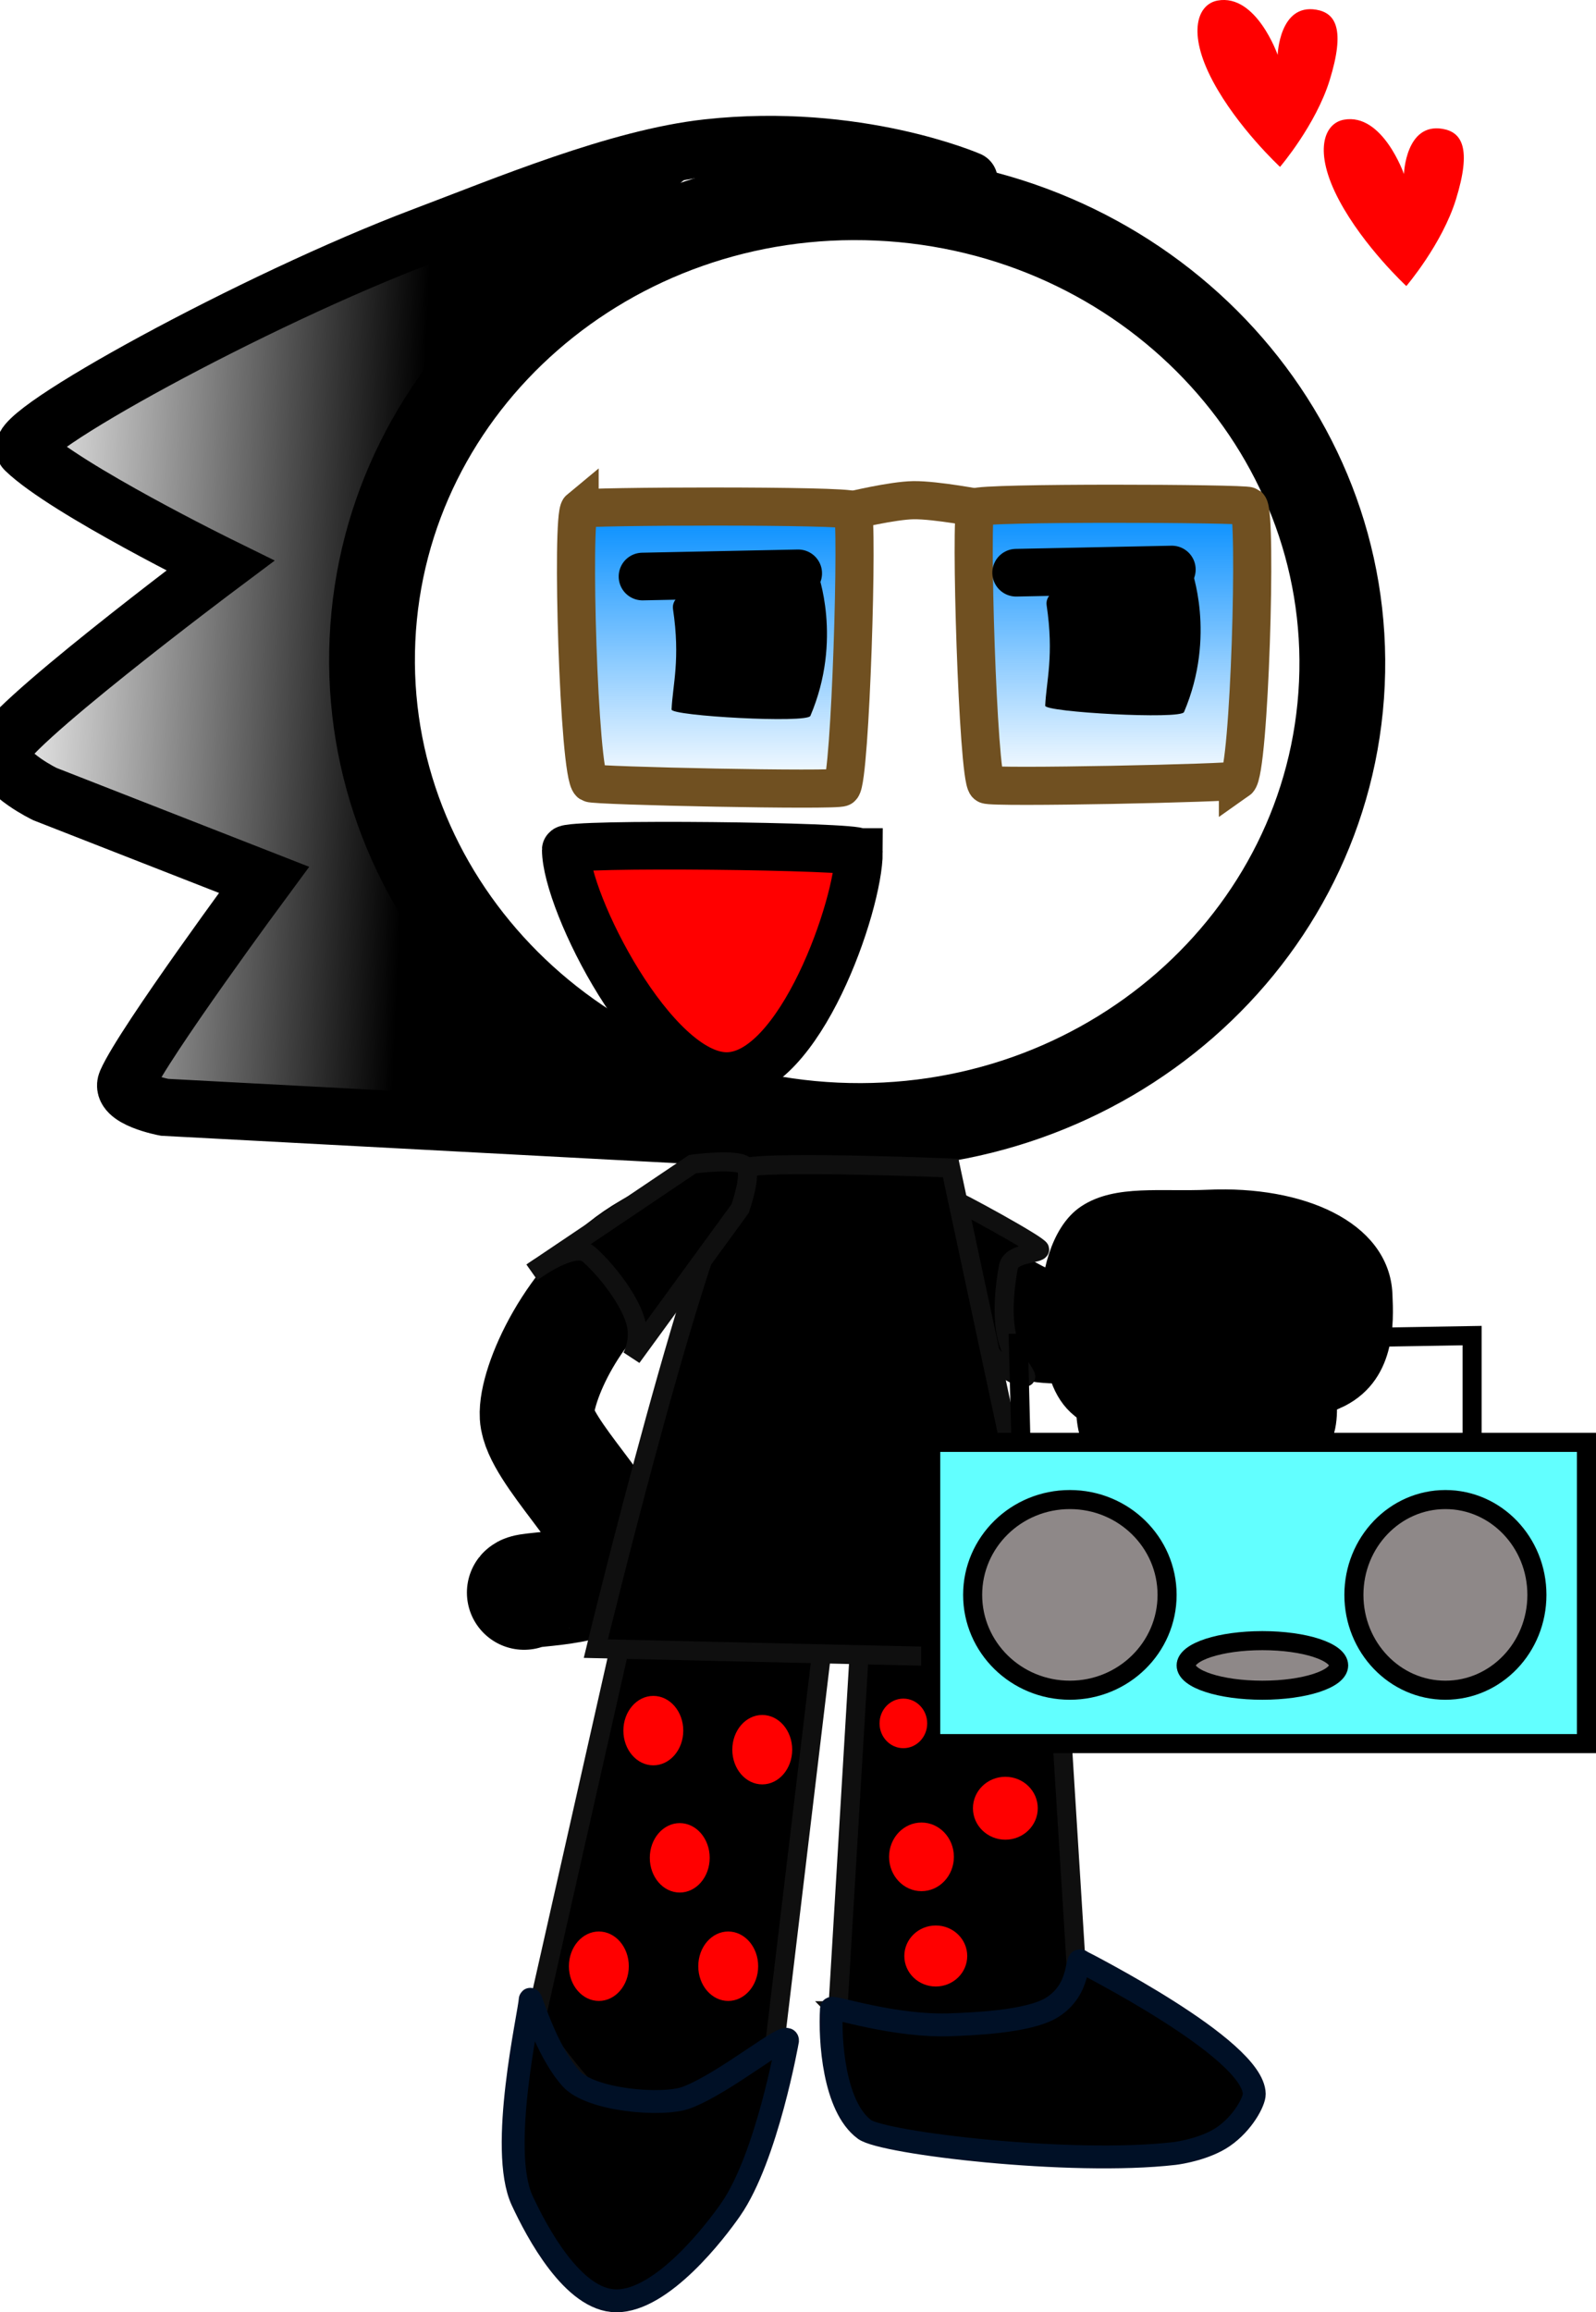 <svg version="1.1" xmlns="http://www.w3.org/2000/svg" xmlns:xlink="http://www.w3.org/1999/xlink" width="83.723" height="121.279" viewBox="0,0,83.723,121.279"><defs><linearGradient x1="212.635" y1="166.133" x2="190.222" y2="165.118" gradientUnits="userSpaceOnUse" id="color-1"><stop offset="0" stop-color="#000000"/><stop offset="1" stop-color="#000000" stop-opacity="0"/></linearGradient><linearGradient x1="239.059" y1="162.21" x2="239.059" y2="164.21" gradientUnits="userSpaceOnUse" id="color-2"><stop offset="0" stop-color="#008cff"/><stop offset="1" stop-color="#008cff" stop-opacity="0"/></linearGradient><linearGradient x1="249.53" y1="154.95" x2="249.53" y2="169.745" gradientUnits="userSpaceOnUse" id="color-3"><stop offset="0" stop-color="#008cff"/><stop offset="1" stop-color="#008cff" stop-opacity="0"/></linearGradient><linearGradient x1="228.668" y1="155.097" x2="228.668" y2="169.892" gradientUnits="userSpaceOnUse" id="color-4"><stop offset="0" stop-color="#008cff"/><stop offset="1" stop-color="#008cff" stop-opacity="0"/></linearGradient></defs><g transform="translate(-191.146,-128.529)"><g data-paper-data="{&quot;isPaintingLayer&quot;:true}" fill-rule="nonzero" stroke-linejoin="miter" stroke-miterlimit="10" stroke-dasharray="" stroke-dashoffset="0" style="mix-blend-mode: normal"><path d="M235.095,233.993l1.181,-19.738l10.144,-1.552l1.323,21.214c0,0 -5.765,4.163 -7.312,4.084c-1.48,-0.076 -5.336,-4.008 -5.336,-4.008z" fill="#000000" stroke="#0f0f0f" stroke-width="1" stroke-linecap="butt"/><path d="M219.198,234.672l4.69,-20.78l10.472,0.358l-2.704,22.609c0,0 -6.417,3.066 -7.924,2.711c-1.442,-0.34 -4.533,-4.897 -4.533,-4.897z" fill="#000000" stroke="#0f0f0f" stroke-width="1" stroke-linecap="butt"/><path d="M261.538,164.382c-0.608,13.437 -12.485,23.815 -26.528,23.179c-14.043,-0.636 -24.933,-12.044 -24.325,-25.482c0.608,-13.437 12.485,-23.815 26.528,-23.179c14.043,0.636 24.933,12.044 24.325,25.482z" fill="none" stroke="#000000" stroke-width="4.5" stroke-linecap="butt"/><path d="M229.184,188.172l-29.407,-1.565c0,0 -2.387,-0.448 -1.999,-1.333c0.888,-2.029 7.219,-10.597 7.219,-10.597l-11.494,-4.498c0,0 -2.086,-0.999 -2.356,-2.112c-0.251,-1.035 11.554,-9.871 11.554,-9.871c0,0 -8.095,-3.98 -10.243,-6.06c-0.843,-0.817 12.045,-7.892 20.873,-11.224c4.32,-1.631 10.222,-4.114 14.941,-4.631c7.824,-0.858 13.712,1.703 13.712,1.703" fill="none" stroke="#000000" stroke-width="3" stroke-linecap="round"/><path d="M197.909,186.522c0,0 -0.466,-1.426 0.85,-3.302c1.648,-2.349 7.13,-5.355 5.585,-7.789c-2.002,-3.153 -14.619,-3.266 -12.894,-7.039c1.417,-3.098 10.925,-8.137 11.018,-10.206c0.093,-2.065 -4.527,-1.015 -7.019,-3.882c-3.545,-4.077 -1.748,-4.001 -1.748,-4.001c0,0 12.047,-6.935 17.847,-9.121c5.442,-2.052 15.951,-3.619 15.951,-3.619c0,0 -15.541,13.057 -18.035,21.001c-2.764,8.806 13.936,28.177 13.936,28.177z" data-paper-data="{&quot;index&quot;:null}" fill="url(#color-1)" stroke="none" stroke-width="0" stroke-linecap="butt"/><path d="M234.588,205.401l0.986,-15.866" fill="none" stroke="#000000" stroke-width="6" stroke-linecap="round"/><path d="M218.639,212.061c0.223,-0.285 4.674,-0.017 4.817,-2.012c0.118,-1.649 -4.037,-5.414 -4.144,-7.253c-0.094,-1.618 1.866,-6.184 5.55,-8.497c4.398,-2.761 10.659,-3.162 10.659,-3.162c0,0 6.354,5.274 9.246,6.615c1.816,0.842 5.035,-0.143 5.035,-0.143" fill="none" stroke="#000000" stroke-width="6" stroke-linecap="round"/><path d="M229.475,244.419c-0.768,1.107 -3.574,4.798 -6.002,4.789c-2.273,-0.009 -4.173,-3.625 -4.934,-5.257c-1.257,-2.697 0.383,-9.808 0.42,-10.544c0.012,-0.24 0.759,2.578 2.134,4.135c1.024,1.159 4.82,1.474 6.073,1.002c2.038,-0.767 5.318,-3.524 5.291,-2.986c0,0 -1.074,6.113 -2.981,8.86z" fill="#000000" stroke="#001026" stroke-width="1.2" stroke-linecap="butt"/><path d="M245.686,194.059c0,0.255 -1.492,0.151 -1.638,0.908c-0.169,0.876 -0.379,2.521 -0.065,3.748c0.315,1.232 1.152,2.045 0.937,2.045c-0.939,0 -2.967,-1.918 -2.967,-4.367c0,-2.448 -1.806,-4.967 -0.867,-4.967c0.162,0 4.6,2.42 4.6,2.633z" fill="#000000" stroke="#0f0f0f" stroke-width="1" stroke-linecap="butt"/><g data-paper-data="{&quot;index&quot;:null}" fill="#000000" stroke="#000000" stroke-width="1.2" stroke-linecap="butt"><path d="M259.536,204.821c-1.397,0.631 -3.975,-0.323 -5.857,-0.24c-2.027,0.089 -3.229,1.159 -4.399,0.49c-0.817,-0.468 -1.044,-1.752 -1.074,-2.432c-0.073,-1.654 2.659,-3.117 6.102,-3.269c3.443,-0.152 6.293,1.066 6.366,2.719c0.033,0.749 0.019,2.208 -1.138,2.731z"/><path d="M261.181,201.848c-1.955,0.862 -6.847,0.266 -6.847,0.266c0,0 -3.05,1.05 -3.121,1.052c-4.529,0.121 -4.706,-2.74 -4.849,-5.996c-0.068,-1.55 0.455,-3.96 1.835,-4.87c1.565,-1.031 3.831,-0.659 6.359,-0.77c4.757,-0.21 8.886,1.573 9.032,4.881c0.064,1.456 0.203,4.287 -2.408,5.438z"/></g><path d="M222.402,215c0,0 5.734,-23.598 7.692,-25.171c0.575,-0.462 10.922,-0.039 10.922,-0.039l5.514,25.767z" fill="#000000" stroke="#0f0f0f" stroke-width="1" stroke-linecap="butt"/><path d="M236.494,240.216c-1.606,-1.193 -1.831,-4.684 -1.731,-6.34c0.01,-0.159 3.318,0.993 6.377,0.847c0.804,-0.038 3.929,-0.119 5.186,-0.899c1.561,-0.969 1.224,-2.656 1.521,-2.434c0.111,0.083 9.059,4.575 9.095,6.969c0.006,0.387 -0.587,1.526 -1.622,2.238c-0.904,0.622 -2.241,0.846 -2.569,0.884c-5.472,0.629 -15.294,-0.55 -16.255,-1.264z" fill="#000000" stroke="#001026" stroke-width="1.2" stroke-linecap="butt"/><path d="M244.723,204.981l-0.154,-6l23.8,-0.4v6.6" fill="none" stroke="#000000" stroke-width="1" stroke-linecap="round"/><path d="M239.969,219.981v-15.8h34.4v15.8z" fill="#62ffff" stroke="#000000" stroke-width="1" stroke-linecap="butt"/><path d="M252.369,212.181c0,2.761 -2.283,5 -5.1,5c-2.817,0 -5.1,-2.239 -5.1,-5c0,-2.761 2.283,-5 5.1,-5c2.817,0 5.1,2.239 5.1,5z" fill="#8e8888" stroke="#000000" stroke-width="1" stroke-linecap="butt"/><path d="M271.769,212.181c0,2.761 -2.149,5 -4.8,5c-2.651,0 -4.8,-2.239 -4.8,-5c0,-2.761 2.149,-5 4.8,-5c2.651,0 4.8,2.239 4.8,5z" fill="#8e8888" stroke="#000000" stroke-width="1" stroke-linecap="butt"/><path d="M261.369,215.881c0,0.718 -1.791,1.3 -4,1.3c-2.209,0 -4,-0.582 -4,-1.3c0,-0.718 1.791,-1.3 4,-1.3c2.209,0 4,0.582 4,1.3z" fill="#8e8888" stroke="#000000" stroke-width="1" stroke-linecap="butt"/><path d="M235.776,155.31c0,0 2.186,-0.53 3.287,-0.546c1.183,-0.017 3.58,0.446 3.58,0.446" fill="url(#color-2)" stroke="#705021" stroke-width="2" stroke-linecap="round"/><g stroke="#705021" stroke-width="2" stroke-linecap="butt"><path d="M256.086,169.458c-0.208,0.145 -12.974,0.411 -13.183,0.223c-0.466,-0.42 -0.881,-14.143 -0.573,-14.539c0.212,-0.272 14.14,-0.214 14.316,-0.069c0.443,0.365 0.048,13.961 -0.56,14.386z" fill="url(#color-3)"/><path d="M221.551,155.219c0.176,-0.145 14.104,-0.203 14.316,0.069c0.308,0.396 -0.107,14.12 -0.573,14.539c-0.208,0.188 -12.975,-0.078 -13.183,-0.223c-0.608,-0.425 -1.003,-14.021 -0.56,-14.386z" data-paper-data="{&quot;index&quot;:null}" fill="url(#color-4)"/></g><g><path d="M234.029,158.546c0,0 1.339,3.515 -0.372,7.531c-0.171,0.401 -7.297,0.005 -7.282,-0.334c0.057,-1.288 0.468,-2.628 0.076,-5.264c-0.284,-1.909 7.578,-1.933 7.578,-1.933z" data-paper-data="{&quot;index&quot;:null}" fill="#000000" stroke="none" stroke-width="0" stroke-linecap="butt"/><path d="M224.851,158.768l8.167,-0.167" fill="none" stroke="#000000" stroke-width="2.5" stroke-linecap="round"/></g><g data-paper-data="{&quot;index&quot;:null}"><path d="M253.629,158.346c0,0 1.339,3.515 -0.372,7.531c-0.171,0.401 -7.297,0.005 -7.282,-0.334c0.057,-1.288 0.468,-2.628 0.076,-5.264c-0.284,-1.909 7.578,-1.933 7.578,-1.933z" data-paper-data="{&quot;index&quot;:null}" fill="#000000" stroke="none" stroke-width="0" stroke-linecap="butt"/><path d="M244.451,158.568l8.167,-0.167" fill="none" stroke="#000000" stroke-width="2.5" stroke-linecap="round"/></g><path d="M224.284,199.721c0,0 0.514,-0.872 0.187,-1.937c-0.391,-1.272 -1.686,-2.819 -2.454,-3.478c-0.777,-0.667 -2.96,0.949 -2.96,0.949l8.417,-5.667c0,0 2.328,-0.318 2.763,0.089c0.392,0.366 -0.265,2.244 -0.265,2.244z" fill="#000000" stroke="#0f0f0f" stroke-width="1" stroke-linecap="butt"/><path d="M224.132,231.657c0,1.006 -0.704,1.821 -1.571,1.821c-0.868,0 -1.571,-0.815 -1.571,-1.821c0,-1.006 0.704,-1.821 1.571,-1.821c0.868,0 1.571,0.815 1.571,1.821z" fill="#ff0000" stroke="#0f0f0f" stroke-width="0" stroke-linecap="butt"/><path d="M228.375,225.972c0,1.006 -0.704,1.821 -1.571,1.821c-0.868,0 -1.571,-0.815 -1.571,-1.821c0,-1.006 0.704,-1.821 1.571,-1.821c0.868,0 1.571,0.815 1.571,1.821z" fill="#ff0000" stroke="#0f0f0f" stroke-width="0" stroke-linecap="butt"/><path d="M226.989,219.3c0,1.006 -0.704,1.821 -1.571,1.821c-0.868,0 -1.571,-0.815 -1.571,-1.821c0,-1.006 0.704,-1.821 1.571,-1.821c0.868,0 1.571,0.815 1.571,1.821z" fill="#ff0000" stroke="#0f0f0f" stroke-width="0" stroke-linecap="butt"/><path d="M230.918,231.657c0,1.006 -0.704,1.821 -1.571,1.821c-0.868,0 -1.571,-0.815 -1.571,-1.821c0,-1.006 0.704,-1.821 1.571,-1.821c0.868,0 1.571,0.815 1.571,1.821z" fill="#ff0000" stroke="#0f0f0f" stroke-width="0" stroke-linecap="butt"/><path d="M232.703,220.3c0,1.006 -0.704,1.821 -1.571,1.821c-0.868,0 -1.571,-0.815 -1.571,-1.821c0,-1.006 0.704,-1.821 1.571,-1.821c0.868,0 1.571,0.815 1.571,1.821z" fill="#ff0000" stroke="#0f0f0f" stroke-width="0" stroke-linecap="butt"/><path d="M241.185,225.921c0,0.994 -0.761,1.8 -1.7,1.8c-0.939,0 -1.7,-0.806 -1.7,-1.8c0,-0.994 0.761,-1.8 1.7,-1.8c0.939,0 1.7,0.806 1.7,1.8z" fill="#ff0000" stroke="none" stroke-width="0" stroke-linecap="butt"/><path d="M245.585,223.371c0,0.911 -0.761,1.65 -1.7,1.65c-0.939,0 -1.7,-0.739 -1.7,-1.65c0,-0.911 0.761,-1.65 1.7,-1.65c0.939,0 1.7,0.739 1.7,1.65z" fill="#ff0000" stroke="none" stroke-width="0" stroke-linecap="butt"/><path d="M241.885,231.121c0,0.884 -0.739,1.6 -1.65,1.6c-0.911,0 -1.65,-0.716 -1.65,-1.6c0,-0.884 0.739,-1.6 1.65,-1.6c0.911,0 1.65,0.716 1.65,1.6z" fill="#ff0000" stroke="none" stroke-width="0" stroke-linecap="butt"/><path d="M239.785,218.921c0,0.718 -0.56,1.3 -1.25,1.3c-0.69,0 -1.25,-0.582 -1.25,-1.3c0,-0.718 0.56,-1.3 1.25,-1.3c0.69,0 1.25,0.582 1.25,1.3z" fill="#ff0000" stroke="none" stroke-width="0" stroke-linecap="butt"/><path d="M236.203,173.22c0,2.761 -3.106,11.75 -6.938,11.75c-3.831,0 -8.438,-9.114 -8.438,-11.875c0,-0.373 15.375,-0.194 15.375,0.125z" fill="#ff0000" stroke="#000000" stroke-width="2.5" stroke-linecap="butt"/><path d="M258.294,137.282c0,0 -2.227,-2.062 -3.521,-4.489c-1.378,-2.584 -0.797,-4.048 0.249,-4.236c2.027,-0.364 3.147,2.85 3.147,2.85c0,0 0.091,-2.7 2.028,-2.369c1.026,0.175 1.522,1.036 0.703,3.69c-0.728,2.359 -2.606,4.554 -2.606,4.554z" fill="#ff0000" stroke="#000000" stroke-width="0" stroke-linecap="butt"/><path d="M264.919,143.532c0,0 -2.227,-2.062 -3.521,-4.489c-1.378,-2.584 -0.797,-4.048 0.249,-4.236c2.027,-0.364 3.147,2.85 3.147,2.85c0,0 0.091,-2.7 2.028,-2.369c1.026,0.175 1.522,1.036 0.703,3.69c-0.728,2.359 -2.606,4.554 -2.606,4.554z" fill="#ff0000" stroke="#000000" stroke-width="0" stroke-linecap="butt"/></g></g></svg>